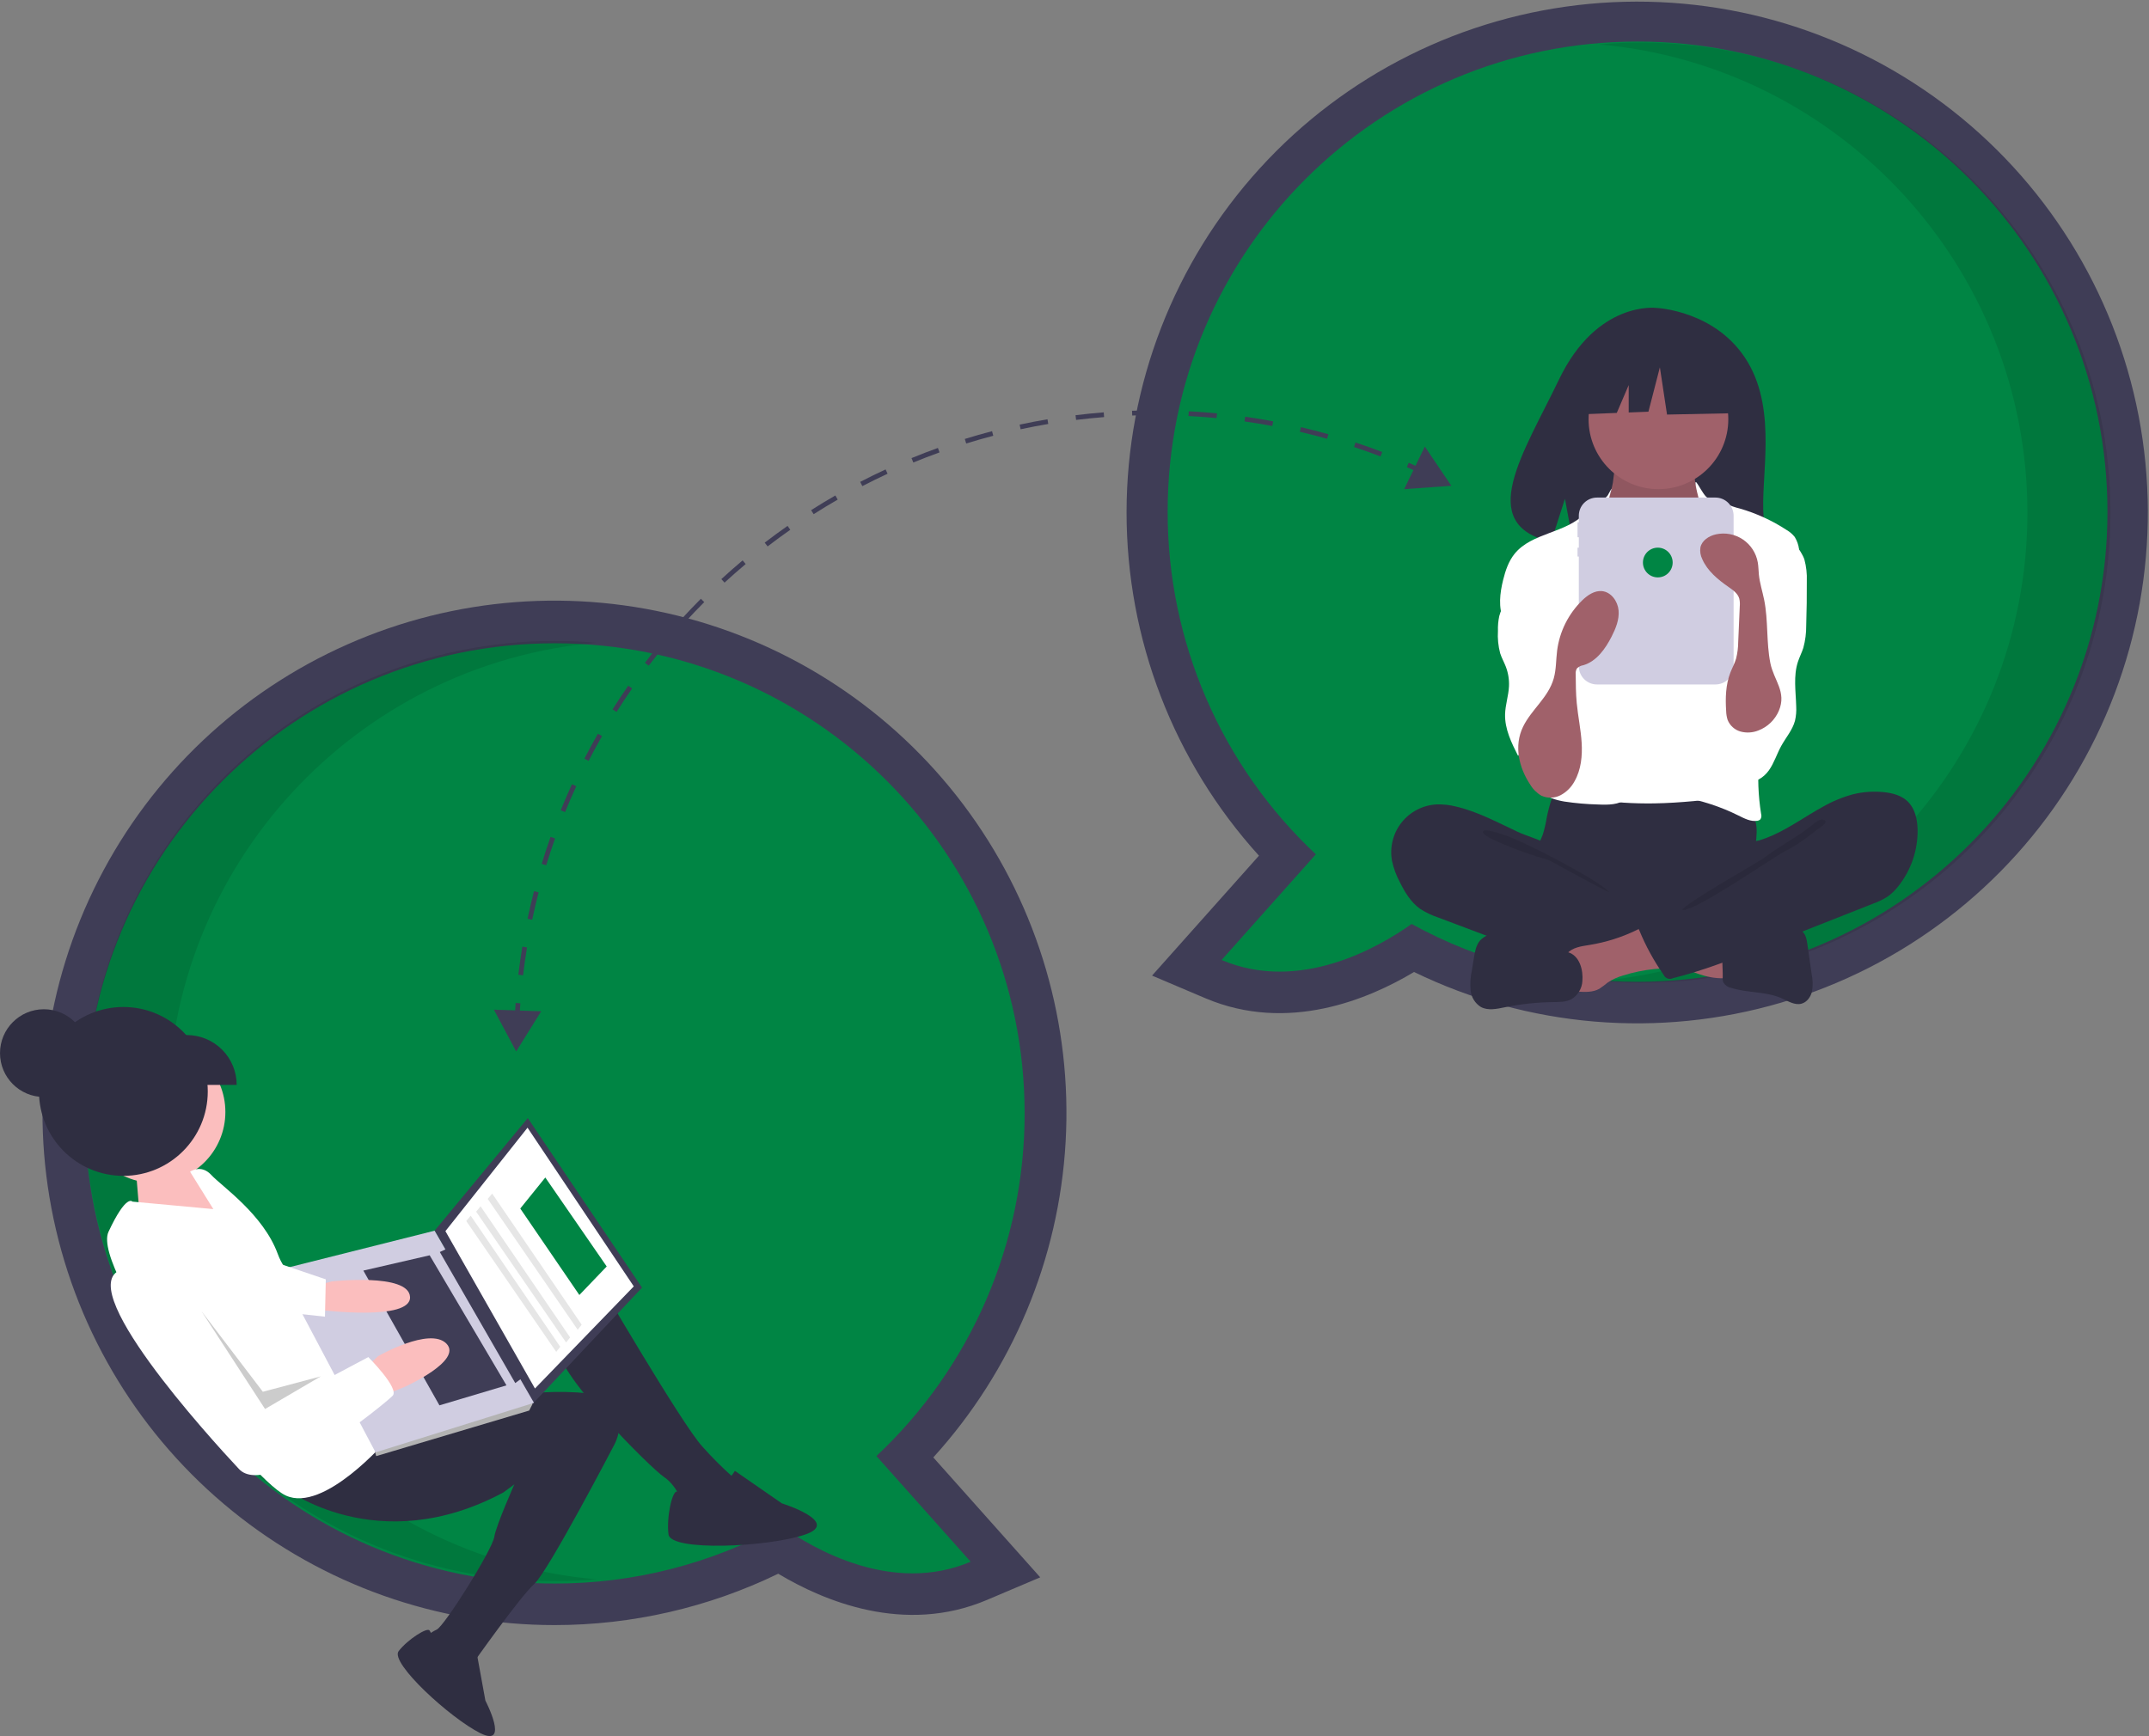 <svg width="349" height="282" viewBox="0 0 349 282" fill="none" xmlns="http://www.w3.org/2000/svg">
<rect x="0" y="0" width="349" height="282" fill="#808080" stroke="none"/>
<g clip-path="url(#clip0_165_139)">
<path d="M229.642 157.887C222.279 162.305 209.162 167.842 195.758 162.152L187.093 158.474L204.457 138.996C190.601 123.708 182.935 103.801 182.956 83.162C182.977 62.523 190.684 42.632 204.571 27.372C218.458 12.112 237.53 2.579 258.063 0.633C278.596 -1.314 299.118 4.467 315.621 16.846C332.125 29.225 343.426 47.314 347.32 67.582C351.213 87.85 347.419 108.843 336.678 126.463C325.937 144.083 309.02 157.065 289.228 162.875C269.437 168.685 248.193 166.907 229.642 157.887ZM196.373 83.115C196.334 92.63 198.264 102.049 202.04 110.781C205.816 119.513 211.357 127.368 218.314 133.853L223.103 138.357L212.177 150.614C217.868 149.458 222.825 146.377 225.339 144.588L228.788 142.132L232.497 144.172C242.75 149.789 254.252 152.733 265.941 152.732C304.302 152.732 335.51 121.502 335.51 83.115C335.51 44.729 304.302 13.499 265.941 13.499C227.581 13.499 196.373 44.729 196.373 83.115Z" fill="#3F3D56"/>
<path d="M189.628 83.115C189.628 40.94 223.795 6.75 265.941 6.75C308.088 6.75 342.255 40.94 342.255 83.115C342.255 125.291 308.088 159.481 265.941 159.481C253.114 159.5 240.491 156.268 229.249 150.087C223.974 153.843 211.105 161.335 198.392 155.938L213.695 138.772C206.088 131.639 200.026 123.019 195.886 113.445C191.746 103.871 189.616 93.547 189.628 83.115Z" fill="#008544"/>
<path opacity="0.1" d="M329.255 83.281C329.255 43.38 298.673 10.633 259.686 7.215C261.909 7.02 264.157 6.915 266.431 6.915C308.578 6.915 342.745 41.105 342.745 83.281C342.745 125.457 308.578 159.647 266.431 159.647C264.161 159.647 261.916 159.54 259.697 159.346C298.678 155.923 329.255 123.178 329.255 83.281Z" fill="black"/>
<path d="M90.085 263.975C71.016 263.984 52.524 257.434 37.708 245.423C22.891 233.412 12.65 216.67 8.701 198.002C4.752 179.334 7.336 159.875 16.018 142.887C24.7 125.898 38.954 112.412 56.39 104.688C73.827 96.965 93.386 95.473 111.791 100.463C130.196 105.454 146.327 116.623 157.482 132.099C168.637 147.575 174.136 166.417 173.06 185.468C171.984 204.519 164.396 222.621 151.57 236.74L168.933 256.218L160.268 259.896C146.864 265.586 133.747 260.05 126.385 255.631C115.07 261.12 102.659 263.973 90.085 263.975ZM90.085 111.243C51.725 111.243 20.516 142.473 20.516 180.86C20.516 219.247 51.725 250.476 90.085 250.476C101.774 250.477 113.276 247.534 123.529 241.916L127.238 239.876L130.687 242.332C133.201 244.122 138.158 247.202 143.849 248.358L132.923 236.102L137.712 231.598C144.669 225.113 150.21 217.257 153.986 208.525C157.762 199.793 159.692 190.374 159.654 180.86C159.654 142.473 128.445 111.243 90.085 111.243Z" fill="#3F3D56"/>
<path d="M166.399 180.86C166.399 138.684 132.232 104.494 90.085 104.494C47.938 104.494 13.771 138.684 13.771 180.86C13.771 223.036 47.938 257.226 90.085 257.226C102.912 257.244 115.535 254.013 126.777 247.832C132.052 251.588 144.921 259.079 157.635 253.683L142.331 236.516C149.939 229.384 156 220.763 160.14 211.189C164.28 201.615 166.411 191.292 166.399 180.86Z" fill="#008544"/>
<path opacity="0.1" d="M27.261 180.474C27.261 140.573 57.843 107.826 96.83 104.408C94.607 104.214 92.358 104.108 90.085 104.108C47.938 104.108 13.771 138.298 13.771 180.474C13.771 222.65 47.938 256.84 90.085 256.84C92.355 256.84 94.6 256.733 96.819 256.539C57.837 253.116 27.261 220.371 27.261 180.474Z" fill="black"/>
<path d="M283.857 58.854C278.864 50.411 268.985 50.018 268.985 50.018C268.985 50.018 259.359 48.786 253.184 61.644C247.429 73.629 239.485 85.201 251.906 88.006L254.149 81.019L255.538 88.526C257.307 88.654 259.081 88.684 260.853 88.617C274.154 88.188 286.821 88.743 286.413 83.967C285.871 77.618 288.661 66.978 283.857 58.854Z" fill="#2F2E41"/>
<path d="M251.196 132.789C251.05 133.718 250.837 134.635 250.56 135.533C250.247 136.412 249.765 137.225 249.479 138.114C248.568 140.945 249.831 144.102 251.847 146.287C253.596 148.175 255.852 149.516 258.346 150.149C260.181 150.542 262.053 150.739 263.93 150.736C269.121 150.912 274.445 151.07 279.363 149.401C280.917 148.86 282.418 148.178 283.847 147.362C284.298 147.147 284.696 146.834 285.011 146.446C285.34 145.877 285.487 145.22 285.43 144.565C285.419 142.363 284.973 140.172 285.079 137.973C285.138 136.755 285.366 135.538 285.254 134.323C285.098 132.944 284.521 131.646 283.6 130.608C282.68 129.569 281.461 128.841 280.111 128.523C278.716 128.223 277.269 128.386 275.848 128.523C272.161 128.877 268.458 129.043 264.754 129.019C260.969 128.995 257.208 128.417 253.442 128.357C252.328 128.339 252.351 128.682 251.996 129.761C251.67 130.754 251.403 131.765 251.196 132.789Z" fill="#2F2E41"/>
<path d="M261.937 78.418C261.755 79.371 261.558 80.359 260.986 81.142C260.328 82.043 259.254 82.558 258.546 83.421C257.48 84.719 257.418 86.545 257.414 88.225C257.41 89.773 257.441 91.424 258.304 92.709C258.918 93.507 259.68 94.179 260.548 94.688C263.783 96.87 267.278 99.09 271.178 99.162C272.794 99.192 274.527 98.774 275.59 97.556C276.049 96.984 276.41 96.34 276.658 95.649C277.655 93.189 278.26 90.588 278.45 87.94C278.593 86.695 278.477 85.434 278.109 84.237C277.635 82.915 276.677 81.827 276.044 80.574C275.295 79.084 275.021 77.4 275.259 75.749C275.291 75.633 275.281 75.509 275.232 75.399C275.18 75.34 275.115 75.294 275.042 75.265C274.969 75.235 274.891 75.223 274.812 75.229L267.079 74.672C266.359 74.636 265.642 74.554 264.932 74.426C264.515 74.341 263.414 73.749 263.017 73.906C262.281 74.198 262.088 77.628 261.937 78.418Z" fill="#A0616A"/>
<path opacity="0.1" d="M261.937 78.66C261.755 79.613 261.558 80.601 260.986 81.384C260.328 82.285 259.254 82.8 258.546 83.662C257.48 84.96 257.418 86.787 257.414 88.467C257.41 90.014 257.441 91.665 258.304 92.95C258.918 93.748 259.68 94.42 260.548 94.93C263.783 97.111 267.278 99.332 271.178 99.404C272.794 99.434 274.527 99.016 275.59 97.798C276.049 97.226 276.41 96.581 276.658 95.891C277.655 93.431 278.26 90.83 278.449 88.182C278.593 86.937 278.477 85.676 278.108 84.478C277.635 83.157 276.677 82.069 276.044 80.816C275.295 79.325 275.021 77.641 275.259 75.99C275.291 75.874 275.281 75.751 275.232 75.641C275.18 75.582 275.115 75.536 275.042 75.507C274.969 75.477 274.891 75.465 274.812 75.471L267.079 74.914C266.359 74.878 265.642 74.796 264.932 74.668C264.515 74.583 263.414 73.99 263.017 74.148C262.281 74.44 262.088 77.87 261.937 78.66Z" fill="black"/>
<path d="M269.332 79.456C275.598 79.456 280.678 74.373 280.678 68.103C280.678 61.833 275.598 56.75 269.332 56.75C263.066 56.75 257.987 61.833 257.987 68.103C257.987 74.373 263.066 79.456 269.332 79.456Z" fill="#A0616A"/>
<path d="M263.528 93.531C264.089 94.181 264.764 94.721 265.521 95.125C266.31 95.451 267.157 95.612 268.011 95.599C270.056 95.657 272.273 95.282 273.695 93.81C275.529 91.914 275.469 88.855 276.906 86.642C277.022 86.442 277.18 86.269 277.37 86.135C277.611 86.004 277.883 85.941 278.157 85.954C279.973 85.937 281.554 87.115 282.982 88.238C283.653 88.701 284.23 89.288 284.68 89.969C284.962 90.52 285.155 91.112 285.252 91.724C285.961 95.184 286.19 98.721 286.418 102.246C286.543 104.192 286.669 106.141 286.66 108.092C286.629 114.518 285.136 120.837 283.652 127.09C283.46 127.896 283.199 128.796 282.467 129.182C282.14 129.329 281.79 129.415 281.432 129.435C277.181 129.935 272.92 130.435 268.64 130.501C266.969 130.527 265.3 130.486 263.631 130.379C263.343 130.376 263.058 130.326 262.787 130.232C262.418 130.055 262.101 129.786 261.867 129.451C259.552 126.531 259.415 122.494 259.43 118.767C259.466 109.654 259.791 100.549 260.406 91.451C260.456 90.7 260.468 89.788 259.927 89.197C260.98 90.758 262.186 92.21 263.528 93.531Z" fill="white"/>
<path d="M261.125 80.422C260.742 81.117 257.917 82.84 257.371 83.415C254.324 86.63 248.762 86.509 245.975 89.952C244.995 91.163 244.485 92.685 244.111 94.198C243.581 96.338 243.298 98.671 244.186 100.689C245.04 102.631 246.838 103.973 248.059 105.707C249.399 107.612 250.002 109.924 250.579 112.18C251.006 113.846 251.436 115.554 251.27 117.265C251.081 119.212 250.14 120.994 249.584 122.868C249.028 124.743 248.932 126.976 250.217 128.449C251.161 129.531 252.642 129.961 254.057 130.202C255.87 130.474 257.697 130.634 259.53 130.679C261.148 130.75 262.931 130.764 264.174 129.726C265.156 128.907 265.582 127.579 265.637 126.301C265.693 125.024 265.427 123.758 265.261 122.49C265.088 121.176 265.022 119.85 264.966 118.526C264.718 112.584 264.684 106.638 264.865 100.689C264.956 99.452 264.895 98.209 264.684 96.987C264.337 95.396 263.478 93.973 262.76 92.511C261.327 89.757 260.678 86.661 260.884 83.563C261.101 80.378 262.489 77.952 261.125 80.422Z" fill="white"/>
<path d="M277.057 80.664C277.641 81.264 279.624 81.462 280.366 81.849C281.065 82.172 281.793 82.424 282.542 82.602C285.25 83.384 287.826 84.567 290.184 86.112C290.674 86.399 291.107 86.774 291.462 87.217C291.836 87.826 292.077 88.507 292.169 89.215C292.533 91.017 292.898 92.841 292.816 94.677C292.73 96.627 292.143 98.515 291.561 100.377L289.385 107.336C287.762 112.531 286.128 117.776 285.671 123.2C285.418 126.206 285.53 129.231 286.006 132.21C286.05 132.355 286.064 132.507 286.045 132.658C286.026 132.808 285.975 132.953 285.896 133.082C285.753 133.224 285.564 133.311 285.363 133.328C284.313 133.492 283.297 132.956 282.346 132.482C279.439 131.034 276.336 130.019 273.136 129.467C274.386 127.658 275.351 125.668 275.996 123.565C276.363 122.23 276.651 120.875 276.861 119.507L277.873 113.65C278.284 111.51 278.574 109.347 278.741 107.174C278.817 106.358 278.77 105.536 278.6 104.734C278.367 103.972 278.057 103.234 277.676 102.534C276.008 99.063 275.225 95.101 275.882 91.306C276.169 89.645 276.727 87.982 276.494 86.313C276.27 84.708 276.503 83.46 276.091 81.872C274.402 75.35 275.959 79.535 277.057 80.664Z" fill="white"/>
<path d="M245.947 95.44C245.186 97.019 243.915 98.364 243.483 100.062C243.314 100.856 243.242 101.667 243.268 102.478C243.193 103.7 243.314 104.926 243.626 106.11C243.867 106.859 244.26 107.55 244.543 108.284C244.938 109.309 245.114 110.406 245.059 111.504C244.983 113.025 244.467 114.501 244.426 116.023C244.363 118.417 245.469 120.667 246.549 122.804C246.82 122.131 247.236 121.525 247.766 121.029C248.296 120.533 248.928 120.159 249.618 119.933C250.308 119.707 251.038 119.635 251.759 119.721C252.479 119.807 253.172 120.05 253.789 120.432C254.037 120.128 254.154 119.739 254.116 119.349C254.196 116.572 254.273 113.794 254.347 111.017C254.464 106.722 254.575 102.37 253.588 98.188C253.142 96.3 252.448 94.42 251.177 92.955C250.507 92.184 248.234 90.153 247.135 91.017C246.641 91.405 246.756 92.463 246.678 92.998C246.56 93.845 246.313 94.668 245.947 95.44Z" fill="white"/>
<path d="M293.038 90.891C293.344 92.029 293.475 93.207 293.427 94.385C293.441 96.786 293.409 99.186 293.331 101.586C293.343 102.817 293.186 104.044 292.864 105.232C292.618 106.004 292.239 106.729 291.986 107.499C291.226 109.807 291.641 112.309 291.706 114.738C291.752 115.524 291.685 116.313 291.507 117.08C291.106 118.586 290.029 119.802 289.276 121.166C288.562 122.462 288.131 123.915 287.278 125.123C286.424 126.332 284.947 127.29 283.516 126.919C282.431 126.638 281.66 125.677 281.127 124.691C279.964 122.522 279.566 120.024 279.998 117.601C280.533 114.654 282.264 112.038 282.888 109.108C283.745 105.084 282.442 100.932 282.481 96.818C282.463 96.173 282.551 95.529 282.74 94.912C283.067 93.973 283.77 93.222 284.42 92.469C285.231 91.527 285.985 90.537 286.677 89.504C287.142 88.81 287.774 87.025 288.598 86.877C290.438 86.545 292.582 89.468 293.038 90.891Z" fill="white"/>
<path d="M236.397 131C235.38 130.744 234.331 130.632 233.282 130.669C232.18 130.729 231.104 131.024 230.125 131.534C229.146 132.043 228.286 132.755 227.603 133.623C226.92 134.491 226.43 135.494 226.165 136.566C225.899 137.638 225.865 138.754 226.064 139.84C226.318 141.017 226.734 142.153 227.298 143.215C228.125 144.893 229.115 146.567 230.645 147.642C231.566 148.233 232.558 148.706 233.598 149.049L241.653 152.085C242.838 152.532 244.023 152.979 245.22 153.393C251.232 155.472 257.5 156.719 263.85 157.099C265.782 157.28 267.73 157.181 269.634 156.806C270.094 156.746 270.516 156.518 270.819 156.165C270.972 155.898 271.063 155.598 271.083 155.291L271.579 151.818C271.69 151.335 271.675 150.831 271.537 150.354C271.31 149.771 270.741 149.404 270.198 149.092C264.902 146.048 258.719 144.369 254.262 140.192C253.213 139.209 252.334 137.65 251.06 136.982C249.614 136.224 247.911 135.792 246.417 135.094C243.15 133.568 239.938 131.814 236.397 131Z" fill="#2F2E41"/>
<path opacity="0.1" d="M244.439 135.681C247.286 136.574 259.306 142.759 261.366 144.918C261.09 145.018 251.72 139.763 251.439 139.678C248.862 138.97 246.338 138.08 243.886 137.015C243.398 136.789 240.714 135.727 240.836 135.11C240.973 134.415 243.933 135.523 244.439 135.681Z" fill="black"/>
<path d="M279.958 158.9C280.119 158.912 280.28 158.865 280.409 158.767C280.466 158.694 280.507 158.611 280.532 158.521C280.556 158.432 280.562 158.339 280.55 158.247L280.537 153.517C279.177 152.869 277.657 152.661 276.164 152.461L269.201 151.53C269.361 151.551 268.112 154.531 268.303 154.929C268.641 155.63 271.22 156.252 271.948 156.583C274.478 157.734 277.108 158.999 279.958 158.9Z" fill="#A0616A"/>
<path d="M258.109 153.5C256.794 153.71 255.326 153.895 254.475 154.919C253.395 156.218 253.855 158.154 254.37 159.763C254.401 159.971 254.474 160.17 254.584 160.349C254.693 160.529 254.838 160.684 255.009 160.806C255.179 160.928 255.373 161.015 255.578 161.061C255.782 161.107 255.994 161.111 256.201 161.074C257.4 161.15 258.676 161.21 259.724 160.621C260.198 160.307 260.655 159.967 261.092 159.603C261.865 159.089 262.714 158.7 263.608 158.452C265.252 157.934 266.945 157.585 268.659 157.41C269.335 157.38 270.003 157.262 270.649 157.059C270.971 156.955 271.265 156.779 271.508 156.542C271.751 156.306 271.936 156.017 272.05 155.698C272.293 154.838 271.793 153.962 271.314 153.208C270.763 152.221 270.046 151.335 269.196 150.589C267.899 149.58 267.257 150.354 265.95 151C263.476 152.221 260.833 153.064 258.109 153.5Z" fill="#A0616A"/>
<path d="M254.673 154.686L246.324 152.216C245.323 151.867 244.276 151.664 243.217 151.614C242.687 151.592 242.158 151.684 241.666 151.883C241.174 152.082 240.73 152.384 240.364 152.768C239.717 153.529 239.531 154.568 239.37 155.554L239.025 157.662C238.795 158.725 238.729 159.818 238.831 160.9C238.887 161.442 239.065 161.964 239.353 162.426C239.64 162.888 240.029 163.279 240.49 163.568C241.645 164.199 243.061 163.891 244.351 163.627C246.955 163.094 249.604 162.81 252.262 162.778C253.262 162.766 254.31 162.779 255.193 162.31C255.705 162.006 256.136 161.581 256.447 161.073C256.758 160.565 256.941 159.988 256.978 159.393C257.143 157.591 256.543 155.239 254.673 154.686Z" fill="#2F2E41"/>
<path d="M283.239 152.534C284.322 152.344 285.277 151.728 286.314 151.365C287.774 150.854 289.356 150.854 290.902 150.859C291.471 150.807 292.042 150.922 292.547 151.189C293.228 151.643 293.403 152.551 293.519 153.362L294.218 158.253C294.405 159.166 294.424 160.105 294.275 161.024C294.07 161.931 293.452 162.805 292.553 163.039C291.462 163.323 290.391 162.625 289.361 162.166C286.784 161.02 283.789 161.313 281.103 160.457C280.846 160.405 280.603 160.3 280.39 160.147C280.177 159.995 279.999 159.799 279.867 159.573C279.776 159.301 279.743 159.013 279.771 158.727C279.817 157.155 279.486 155.008 279.959 153.505C280.384 152.154 282.031 152.534 283.239 152.534Z" fill="#2F2E41"/>
<path d="M300.907 129.031C302.575 128.612 304.305 128.494 306.014 128.682C307.38 128.832 308.786 129.213 309.783 130.158C310.996 131.309 311.386 133.089 311.419 134.762C311.472 138.094 310.368 141.34 308.295 143.948C307.788 144.607 307.186 145.187 306.509 145.668C305.777 146.126 304.998 146.502 304.185 146.789L286.146 153.909C281.401 155.782 276.638 157.66 271.688 158.895C271.553 158.961 271.406 158.998 271.256 159.006C271.106 159.013 270.956 158.991 270.814 158.94C270.673 158.888 270.544 158.809 270.433 158.707C270.323 158.605 270.234 158.482 270.172 158.345C268.592 156.086 267.266 153.659 266.219 151.108C266.169 151.047 266.135 150.976 266.119 150.899C266.103 150.822 266.105 150.743 266.126 150.667C266.148 150.592 266.187 150.523 266.24 150.466C266.294 150.409 266.36 150.365 266.434 150.339L279.193 143.003C280.128 142.515 281.001 141.914 281.79 141.213C282.341 140.678 282.793 140.049 283.123 139.355C283.388 138.802 283.412 137.498 283.75 137.089C284.081 136.689 285.212 136.657 285.735 136.5C286.472 136.274 287.193 136.001 287.895 135.683C290.75 134.405 293.291 132.549 296.027 131.053C297.562 130.175 299.201 129.495 300.907 129.031Z" fill="#2F2E41"/>
<path opacity="0.1" d="M293.674 134.509C291.482 136.157 288.643 137.671 286.471 139.362C285.729 139.939 273.369 146.893 273.194 147.817C275.221 148.158 288.132 139.12 289.98 138.218C291.827 137.316 293.464 136.044 295.087 134.782C295.501 134.46 297.253 133.493 296.066 133.133C295.397 132.931 294.167 134.18 293.674 134.509Z" fill="black"/>
<path d="M278.591 80.823H259.349C258.568 80.823 257.818 81.134 257.265 81.687C256.712 82.241 256.402 82.991 256.402 83.773V84.853H256.193V87.269H256.402V88.96H256.193V90.409H256.402V108.232C256.402 109.015 256.712 109.765 257.265 110.318C257.818 110.871 258.568 111.182 259.349 111.182H278.591C279.373 111.182 280.123 110.871 280.675 110.318C281.228 109.765 281.539 109.015 281.539 108.232V83.773C281.539 82.991 281.228 82.241 280.675 81.687C280.123 81.134 279.373 80.823 278.591 80.823Z" fill="#D0CDE1"/>
<path d="M281.649 58.04L271.89 52.925L258.413 55.017L255.624 67.341L262.565 67.074L264.504 62.547V67L267.707 66.876L269.566 59.668L270.728 67.341L282.114 67.109L281.649 58.04Z" fill="#2F2E41"/>
<path d="M248.5 127.435C248.941 128.186 249.569 128.81 250.322 129.248C250.815 129.474 251.354 129.584 251.897 129.569C252.44 129.555 252.972 129.416 253.453 129.164C254.414 128.649 255.2 127.86 255.713 126.897C256.774 125.023 256.993 122.78 256.861 120.63C256.729 118.48 256.27 116.363 256.067 114.219C255.919 112.66 255.907 111.092 255.895 109.527C255.859 109.197 255.928 108.865 256.093 108.578C256.376 108.295 256.743 108.112 257.139 108.055C259.279 107.418 260.7 105.411 261.719 103.422C262.399 102.094 262.991 100.643 262.859 99.156C262.728 97.67 261.661 96.172 260.177 96.021C258.954 95.896 257.825 96.673 256.943 97.53C254.717 99.705 253.287 102.565 252.882 105.651C252.688 107.162 252.744 108.715 252.333 110.182C251.456 113.315 248.712 115.235 247.344 118.054C245.837 121.16 246.669 124.687 248.5 127.435Z" fill="#A0616A"/>
<path d="M288.883 115.467C288.571 116.193 288.117 116.85 287.547 117.398C286.977 117.946 286.303 118.374 285.565 118.657C284.648 119.025 283.636 119.087 282.681 118.834C282.207 118.702 281.77 118.463 281.404 118.135C281.037 117.807 280.751 117.399 280.568 116.942C280.422 116.483 280.342 116.004 280.33 115.522C280.193 113.409 280.246 111.232 281.013 109.259C281.309 108.498 281.707 107.777 281.941 106.994C282.17 106.091 282.287 105.162 282.29 104.23L282.542 98.466C282.584 98.047 282.555 97.625 282.457 97.216C282.205 96.382 281.426 95.84 280.712 95.343C278.985 94.141 277.28 92.74 276.443 90.809C276.156 90.228 276.053 89.573 276.148 88.932C276.384 87.787 277.539 87.046 278.679 86.796C279.426 86.633 280.198 86.623 280.948 86.766C281.699 86.909 282.413 87.203 283.047 87.629C283.681 88.056 284.223 88.606 284.638 89.248C285.054 89.889 285.336 90.608 285.467 91.362C285.58 92.012 285.578 92.677 285.644 93.334C285.784 94.727 286.226 96.07 286.503 97.443C287.184 100.825 286.831 104.321 287.505 107.702C288.068 110.529 290.192 112.373 288.883 115.467Z" fill="#A0616A"/>
<path d="M269.228 93.791C270.561 93.791 271.642 92.709 271.642 91.375C271.642 90.041 270.561 88.96 269.228 88.96C267.895 88.96 266.814 90.041 266.814 91.375C266.814 92.709 267.895 93.791 269.228 93.791Z" fill="#008544"/>
<path d="M7.121 178.191C11.054 178.191 14.242 175.001 14.242 171.066C14.242 167.13 11.054 163.94 7.121 163.94C3.189 163.94 0.001 167.13 0.001 171.066C0.001 175.001 3.189 178.191 7.121 178.191Z" fill="#2F2E41"/>
<path d="M32.933 192.22L29.346 188.731L22.144 190.969L22.836 199.314L37.644 198.626L33.095 192.44L32.933 192.22Z" fill="#FBBEBE"/>
<path d="M25.089 192.148C31.447 192.148 36.601 186.99 36.601 180.627C36.601 174.265 31.447 169.107 25.089 169.107C18.731 169.107 13.576 174.265 13.576 180.627C13.576 186.99 18.731 192.148 25.089 192.148Z" fill="#FBBEBE"/>
<path d="M96.558 207.006C96.558 207.006 110.701 231.327 114.067 234.979C115.667 236.776 117.373 238.477 119.174 240.072C119.174 240.072 117.591 245.325 115.071 245.137C113.634 245.051 112.226 244.703 110.914 244.112C110.914 244.112 109.789 241.194 107.827 239.914C105.865 238.635 89.835 222.854 90.21 217.81C90.585 212.767 96.558 207.006 96.558 207.006Z" fill="#2F2E41"/>
<path d="M46.19 241.714C46.19 241.714 61.27 253.426 81.763 242.421L83.53 241.12C83.53 241.12 80.549 247.83 80.272 249.649C79.952 251.758 72.192 264.114 70.926 264.705C69.659 265.297 69.38 265.844 69.38 265.844L74.754 271.762L76.741 270.299C76.741 270.299 84.489 259.315 86.754 257.306C89.02 255.297 99.816 234.575 99.816 234.575C99.816 234.575 103.944 226.768 93.643 226.18C83.341 225.593 78.601 228.403 78.601 228.403L60.319 231.309L46.19 241.714Z" fill="#2F2E41"/>
<path d="M119.349 238.922L126.976 244.203C126.976 244.203 136.707 247.254 130.713 249.284C124.719 251.314 108.923 252.049 108.565 249.247C108.206 246.446 109.188 242.037 109.976 242.279C110.764 242.52 116.233 243.941 119.349 238.922Z" fill="#2F2E41"/>
<path d="M77.416 268.485L78.828 276.243C78.828 276.243 82.842 283.925 78.022 281.541C73.203 279.158 63.273 270.103 64.739 268.205C66.205 266.307 69.442 264.248 69.77 264.867C70.099 265.485 72.531 269.627 77.416 268.485Z" fill="#2F2E41"/>
<path d="M62.873 233.856C62.873 233.856 52.622 245.832 46.398 242.923C40.175 240.014 14.714 206.318 17.621 200.09C20.528 193.862 21.503 195.188 21.503 195.188L34.649 196.404L30.867 190.335C30.867 190.335 32.633 189.035 34.316 190.86C35.999 192.686 42.755 197.246 45.109 203.686C47.463 210.126 54.374 209.805 54.374 209.805L62.873 233.856Z" fill="white"/>
<path d="M104.268 209.161L86.499 228.036L70.581 199.912L85.714 181.617L104.268 209.161Z" fill="#3F3D56"/>
<path d="M102.927 208.956L86.878 225.543L72.335 199.983L85.672 183.18L102.927 208.956Z" fill="white"/>
<path d="M85.628 227.315L86.499 228.036L85.941 229.128L61.094 236.528L60.859 235.676L61.989 234.506L85.628 227.315Z" fill="#B3B3B3"/>
<path d="M86.72 227.873L60.99 235.923L45.305 206.266L70.581 199.912L86.72 227.873Z" fill="#D0CDE1"/>
<path d="M84.783 223.851L83.679 224.663L71.427 203.376L72.694 202.784L84.783 223.851Z" fill="#3F3D56"/>
<path d="M82.25 225.034L71.365 228.282L59.01 206.391L69.778 203.91L82.25 225.034Z" fill="#3F3D56"/>
<path d="M51.587 208.792L53.84 208.154C53.84 208.154 66.408 206.732 66.591 210.684C66.775 214.635 52.154 212.802 52.154 212.802L50.204 210.151L51.587 208.792Z" fill="#FBBEBE"/>
<path d="M62.609 226.557L65.746 225.269C65.746 225.269 75.214 221.021 72.498 218.253C69.782 215.485 61.405 220.292 61.405 220.292L59.802 221.814L62.609 226.557Z" fill="#FBBEBE"/>
<path d="M59.814 220.442C59.814 220.442 64.922 225.536 63.76 226.732C62.597 227.928 43.541 243.665 38.817 238.63C34.093 233.595 11.077 208.314 20.033 206.146C28.989 203.979 31.355 209.047 31.355 209.047L43.178 229.288L59.814 220.442Z" fill="white"/>
<path d="M44.522 204.97L52.911 207.816L52.774 213.877L43.902 212.919L44.522 204.97Z" fill="white"/>
<path opacity="0.2" d="M52.084 223.581L43.045 228.876L32.718 212.982L42.686 226.074L52.084 223.581Z" fill="black"/>
<path d="M20.036 191.003C27.605 191.003 33.741 184.862 33.741 177.288C33.741 169.714 27.605 163.574 20.036 163.574C12.466 163.574 6.331 169.714 6.331 177.288C6.331 184.862 12.466 191.003 20.036 191.003Z" fill="#2F2E41"/>
<path d="M94.088 210.357L84.491 196.31L88.559 191.271L98.531 205.723L94.088 210.357Z" fill="#008544"/>
<path d="M93.817 216.005L79.207 194.752L79.928 193.88L94.469 215.184L93.817 216.005Z" fill="#E6E6E6"/>
<path d="M91.935 218.073L77.325 196.819L78.046 195.948L92.587 217.252L91.935 218.073Z" fill="#E6E6E6"/>
<path d="M90.331 219.594L75.721 198.341L76.442 197.47L90.983 218.774L90.331 219.594Z" fill="#E6E6E6"/>
<path d="M26.105 168.132H30.344C32.491 168.132 34.55 168.985 36.068 170.504C37.586 172.023 38.438 174.083 38.438 176.231H26.105V168.132Z" fill="#2F2E41"/>
<path d="M84.505 162.978L83.737 162.921C83.707 163.32 83.686 163.723 83.66 164.124L80.21 164.008L83.829 170.794L87.894 164.266L84.431 164.15C84.456 163.759 84.476 163.367 84.505 162.978Z" fill="#3F3D56"/>
<path d="M104.74 107.664L105.353 108.132C106.272 106.927 107.232 105.725 108.207 104.557L107.615 104.063C106.634 105.239 105.666 106.45 104.74 107.664Z" fill="#3F3D56"/>
<path d="M110.645 100.592L111.214 101.112C112.237 99.992 113.299 98.879 114.37 97.804L113.824 97.259C112.745 98.342 111.675 99.463 110.645 100.592Z" fill="#3F3D56"/>
<path d="M117.146 94.07L117.667 94.638C118.785 93.61 119.94 92.595 121.099 91.621L120.603 91.03C119.436 92.012 118.272 93.035 117.146 94.07Z" fill="#3F3D56"/>
<path d="M99.479 115.231L100.131 115.643C100.941 114.36 101.792 113.077 102.659 111.829L102.026 111.389C101.152 112.646 100.295 113.939 99.479 115.231Z" fill="#3F3D56"/>
<path d="M124.19 88.146L124.66 88.758C125.864 87.833 127.103 86.924 128.343 86.056L127.901 85.424C126.652 86.298 125.404 87.214 124.19 88.146Z" fill="#3F3D56"/>
<path d="M94.905 123.238L95.59 123.59C96.285 122.239 97.019 120.885 97.773 119.566L97.104 119.183C96.344 120.512 95.605 121.876 94.905 123.238Z" fill="#3F3D56"/>
<path d="M87.47 144.95L86.724 144.758C86.343 146.238 85.99 147.747 85.675 149.244L86.43 149.403C86.742 147.917 87.092 146.419 87.47 144.95Z" fill="#3F3D56"/>
<path d="M131.726 82.868L132.14 83.519C133.417 82.705 134.731 81.909 136.044 81.153L135.66 80.484C134.337 81.247 133.013 82.049 131.726 82.868Z" fill="#3F3D56"/>
<path d="M85.588 153.897L84.828 153.772C84.58 155.278 84.363 156.812 84.181 158.333L84.947 158.424C85.127 156.915 85.343 155.392 85.588 153.897Z" fill="#3F3D56"/>
<path d="M91.057 131.623L91.771 131.913C92.343 130.505 92.954 129.091 93.589 127.709L92.888 127.387C92.249 128.779 91.633 130.205 91.057 131.623Z" fill="#3F3D56"/>
<path d="M87.97 140.323L88.707 140.548C89.152 139.093 89.635 137.628 90.143 136.196L89.417 135.938C88.904 137.381 88.418 138.856 87.97 140.323Z" fill="#3F3D56"/>
<path d="M183.87 67.493C185.381 67.441 186.92 67.42 188.442 67.434L188.449 66.663C186.916 66.649 185.365 66.67 183.844 66.722L183.87 67.493Z" fill="#3F3D56"/>
<path d="M139.694 78.278L140.048 78.963C141.395 78.265 142.773 77.588 144.144 76.953L143.82 76.253C142.438 76.893 141.05 77.575 139.694 78.278Z" fill="#3F3D56"/>
<path d="M202.11 68.455C203.614 68.668 205.132 68.918 206.621 69.196L206.763 68.438C205.262 68.157 203.733 67.906 202.218 67.691L202.11 68.455Z" fill="#3F3D56"/>
<path d="M211.095 70.137C212.571 70.482 214.061 70.866 215.522 71.277L215.73 70.534C214.258 70.12 212.758 69.734 211.27 69.386L211.095 70.137Z" fill="#3F3D56"/>
<path d="M219.893 72.612C221.332 73.088 222.782 73.602 224.201 74.142L224.475 73.421C223.045 72.877 221.585 72.359 220.134 71.88L219.893 72.612Z" fill="#3F3D56"/>
<path d="M193.012 67.575C194.53 67.654 196.064 67.769 197.571 67.914L197.646 67.147C196.127 67 194.582 66.885 193.053 66.804L193.012 67.575Z" fill="#3F3D56"/>
<path d="M174.667 67.444L174.761 68.21C176.263 68.025 177.793 67.871 179.307 67.751L179.247 66.982C177.721 67.102 176.18 67.258 174.667 67.444Z" fill="#3F3D56"/>
<path d="M156.684 71.303L156.912 72.04C158.361 71.591 159.839 71.169 161.306 70.785L161.111 70.039C159.633 70.425 158.144 70.851 156.684 71.303Z" fill="#3F3D56"/>
<path d="M148.031 74.413L148.324 75.127C149.725 74.552 151.157 74.001 152.579 73.489L152.318 72.763C150.886 73.278 149.443 73.834 148.031 74.413Z" fill="#3F3D56"/>
<path d="M165.59 68.973L165.752 69.727C167.233 69.41 168.743 69.121 170.24 68.868L170.112 68.108C168.604 68.362 167.082 68.653 165.59 68.973Z" fill="#3F3D56"/>
<path d="M235.702 78.911L231.394 72.541L229.88 75.661C229.513 75.497 229.148 75.33 228.782 75.171L228.476 75.879C228.833 76.034 229.187 76.196 229.543 76.355L228.035 79.46L235.702 78.911Z" fill="#3F3D56"/>
</g>
<defs>
<clipPath id="clip0_165_139">
<rect width="349" height="282" fill="white"/>
</clipPath>
</defs>
</svg>
